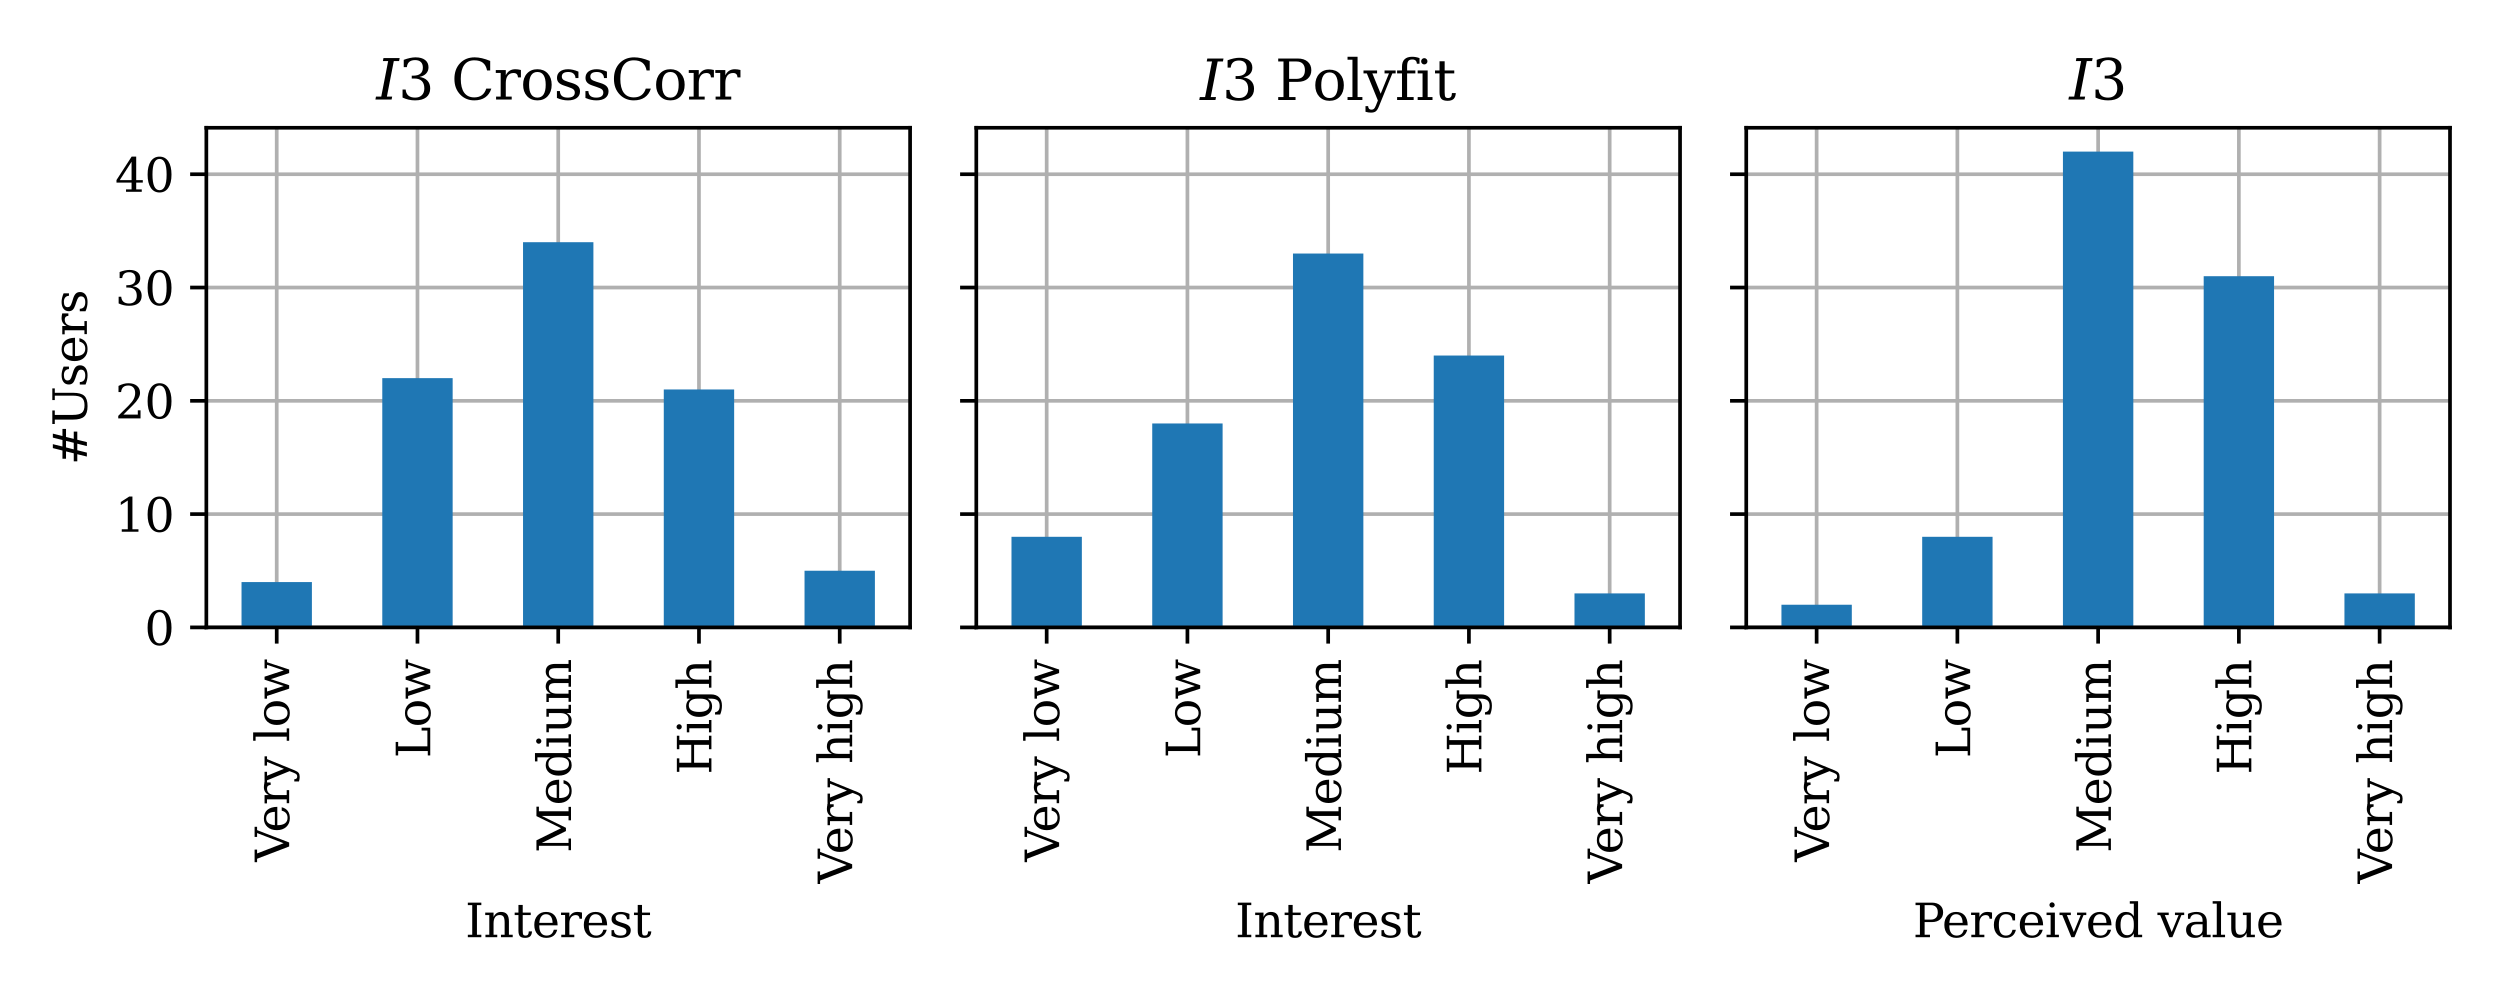 <?xml version="1.0" encoding="utf-8" standalone="no"?>
<!DOCTYPE svg PUBLIC "-//W3C//DTD SVG 1.1//EN"
  "http://www.w3.org/Graphics/SVG/1.1/DTD/svg11.dtd">
<svg xmlns:xlink="http://www.w3.org/1999/xlink" width="540pt" height="216pt" viewBox="0 0 540 216" xmlns="http://www.w3.org/2000/svg" version="1.1">
 <defs>
  <style type="text/css">*{stroke-linejoin: round; stroke-linecap: butt}</style>
 </defs>
 <g id="figure_1">
  <g id="patch_1">
   <path d="M 0 216 
L 540 216 
L 540 0 
L 0 0 
z
" style="fill: #ffffff"/>
  </g>
  <g id="axes_1">
   <g id="patch_2">
    <path d="M 44.57 135.52 
L 196.58 135.52 
L 196.58 27.6 
L 44.57 27.6 
z
" style="fill: #ffffff"/>
   </g>
   <g id="matplotlib.axis_1">
    <g id="xtick_1">
     <g id="line2d_1">
      <path d="M 59.771 135.52 
L 59.771 27.6 
" clip-path="url(#pbc35dd8ee9)" style="fill: none; stroke: #b0b0b0; stroke-width: 0.8; stroke-linecap: square"/>
     </g>
     <g id="line2d_2">
      <defs>
       <path id="mf286a10499" d="M 0 0 
L 0 3.5 
" style="stroke: #000000; stroke-width: 0.8"/>
      </defs>
      <g>
       <use xlink:href="#mf286a10499" x="59.771" y="135.52" style="stroke: #000000; stroke-width: 0.8"/>
      </g>
     </g>
     <g id="text_1">
      <!-- Very low -->
      <g transform="translate(62.459 186.134) rotate(-90) scale(0.1 -0.1)">
       <defs>
        <path id="DejaVuSerif-56" d="M 1119 4331 
L 2497 750 
L 3872 4331 
L 3347 4331 
L 3347 4666 
L 4716 4666 
L 4716 4331 
L 4263 4331 
L 2597 0 
L 2059 0 
L 403 4331 
L -63 4331 
L -63 4666 
L 1638 4666 
L 1638 4331 
L 1119 4331 
z
" transform="scale(0.016)"/>
        <path id="DejaVuSerif-65" d="M 3469 1600 
L 991 1600 
L 991 1575 
Q 991 903 1244 561 
Q 1497 219 1991 219 
Q 2369 219 2611 417 
Q 2853 616 2950 1006 
L 3413 1006 
Q 3275 459 2904 184 
Q 2534 -91 1931 -91 
Q 1203 -91 761 389 
Q 319 869 319 1663 
Q 319 2450 753 2931 
Q 1188 3413 1894 3413 
Q 2647 3413 3050 2948 
Q 3453 2484 3469 1600 
z
M 2791 1931 
Q 2772 2513 2545 2808 
Q 2319 3103 1894 3103 
Q 1497 3103 1269 2806 
Q 1041 2509 991 1931 
L 2791 1931 
z
" transform="scale(0.016)"/>
        <path id="DejaVuSerif-72" d="M 3059 3328 
L 3059 2497 
L 2728 2497 
Q 2713 2744 2591 2866 
Q 2469 2988 2234 2988 
Q 1809 2988 1582 2694 
Q 1356 2400 1356 1850 
L 1356 331 
L 2022 331 
L 2022 0 
L 263 0 
L 263 331 
L 781 331 
L 781 2994 
L 231 2994 
L 231 3322 
L 1356 3322 
L 1356 2731 
Q 1525 3078 1790 3245 
Q 2056 3413 2438 3413 
Q 2578 3413 2733 3391 
Q 2888 3369 3059 3328 
z
" transform="scale(0.016)"/>
        <path id="DejaVuSerif-79" d="M 1381 -609 
L 1600 -56 
L 359 2988 
L -19 2988 
L -19 3322 
L 1509 3322 
L 1509 2988 
L 978 2988 
L 1913 703 
L 2847 2988 
L 2350 2988 
L 2350 3322 
L 3597 3322 
L 3597 2988 
L 3225 2988 
L 1703 -750 
Q 1547 -1138 1356 -1280 
Q 1166 -1422 819 -1422 
Q 672 -1422 517 -1397 
Q 363 -1372 206 -1325 
L 206 -691 
L 500 -691 
Q 519 -903 608 -995 
Q 697 -1088 884 -1088 
Q 1056 -1088 1161 -992 
Q 1266 -897 1381 -609 
z
" transform="scale(0.016)"/>
        <path id="DejaVuSerif-20" transform="scale(0.016)"/>
        <path id="DejaVuSerif-6c" d="M 1313 331 
L 1856 331 
L 1856 0 
L 184 0 
L 184 331 
L 738 331 
L 738 4531 
L 184 4531 
L 184 4863 
L 1313 4863 
L 1313 331 
z
" transform="scale(0.016)"/>
        <path id="DejaVuSerif-6f" d="M 1925 219 
Q 2388 219 2623 584 
Q 2859 950 2859 1663 
Q 2859 2375 2623 2739 
Q 2388 3103 1925 3103 
Q 1463 3103 1227 2739 
Q 991 2375 991 1663 
Q 991 950 1228 584 
Q 1466 219 1925 219 
z
M 1925 -91 
Q 1200 -91 759 389 
Q 319 869 319 1663 
Q 319 2456 758 2934 
Q 1197 3413 1925 3413 
Q 2653 3413 3092 2934 
Q 3531 2456 3531 1663 
Q 3531 869 3092 389 
Q 2653 -91 1925 -91 
z
" transform="scale(0.016)"/>
        <path id="DejaVuSerif-77" d="M 3072 3322 
L 3922 728 
L 4672 2988 
L 4191 2988 
L 4191 3322 
L 5394 3322 
L 5394 2988 
L 5025 2988 
L 4038 0 
L 3559 0 
L 2741 2484 
L 1919 0 
L 1459 0 
L 475 2988 
L 103 2988 
L 103 3322 
L 1606 3322 
L 1606 2988 
L 1069 2988 
L 1813 728 
L 2669 3322 
L 3072 3322 
z
" transform="scale(0.016)"/>
       </defs>
       <use xlink:href="#DejaVuSerif-56"/>
       <use xlink:href="#DejaVuSerif-65" x="63.092"/>
       <use xlink:href="#DejaVuSerif-72" x="122.271"/>
       <use xlink:href="#DejaVuSerif-79" x="170.074"/>
       <use xlink:href="#DejaVuSerif-20" x="226.568"/>
       <use xlink:href="#DejaVuSerif-6c" x="258.355"/>
       <use xlink:href="#DejaVuSerif-6f" x="290.338"/>
       <use xlink:href="#DejaVuSerif-77" x="350.543"/>
      </g>
     </g>
    </g>
    <g id="xtick_2">
     <g id="line2d_3">
      <path d="M 90.173 135.52 
L 90.173 27.6 
" clip-path="url(#pbc35dd8ee9)" style="fill: none; stroke: #b0b0b0; stroke-width: 0.8; stroke-linecap: square"/>
     </g>
     <g id="line2d_4">
      <g>
       <use xlink:href="#mf286a10499" x="90.173" y="135.52" style="stroke: #000000; stroke-width: 0.8"/>
      </g>
     </g>
     <g id="text_2">
      <!-- Low -->
      <g transform="translate(92.932 163.74) rotate(-90) scale(0.1 -0.1)">
       <defs>
        <path id="DejaVuSerif-4c" d="M 353 0 
L 353 331 
L 947 331 
L 947 4331 
L 353 4331 
L 353 4666 
L 2175 4666 
L 2175 4331 
L 1581 4331 
L 1581 384 
L 3713 384 
L 3713 1166 
L 4097 1166 
L 4097 0 
L 353 0 
z
" transform="scale(0.016)"/>
       </defs>
       <use xlink:href="#DejaVuSerif-4c"/>
       <use xlink:href="#DejaVuSerif-6f" x="66.406"/>
       <use xlink:href="#DejaVuSerif-77" x="126.611"/>
      </g>
     </g>
    </g>
    <g id="xtick_3">
     <g id="line2d_5">
      <path d="M 120.575 135.52 
L 120.575 27.6 
" clip-path="url(#pbc35dd8ee9)" style="fill: none; stroke: #b0b0b0; stroke-width: 0.8; stroke-linecap: square"/>
     </g>
     <g id="line2d_6">
      <g>
       <use xlink:href="#mf286a10499" x="120.575" y="135.52" style="stroke: #000000; stroke-width: 0.8"/>
      </g>
     </g>
     <g id="text_3">
      <!-- Medium -->
      <g transform="translate(123.334 184.201) rotate(-90) scale(0.1 -0.1)">
       <defs>
        <path id="DejaVuSerif-4d" d="M 353 0 
L 353 331 
L 947 331 
L 947 4331 
L 319 4331 
L 319 4666 
L 1678 4666 
L 3316 1344 
L 4953 4666 
L 6228 4666 
L 6228 4331 
L 5606 4331 
L 5606 331 
L 6203 331 
L 6203 0 
L 4378 0 
L 4378 331 
L 4972 331 
L 4972 3938 
L 3372 684 
L 2931 684 
L 1331 3938 
L 1331 331 
L 1925 331 
L 1925 0 
L 353 0 
z
" transform="scale(0.016)"/>
        <path id="DejaVuSerif-64" d="M 3359 331 
L 3909 331 
L 3909 0 
L 2784 0 
L 2784 519 
Q 2616 206 2355 57 
Q 2094 -91 1709 -91 
Q 1097 -91 708 395 
Q 319 881 319 1663 
Q 319 2444 706 2928 
Q 1094 3413 1709 3413 
Q 2094 3413 2355 3264 
Q 2616 3116 2784 2803 
L 2784 4531 
L 2241 4531 
L 2241 4863 
L 3359 4863 
L 3359 331 
z
M 2784 1497 
L 2784 1825 
Q 2784 2422 2554 2737 
Q 2325 3053 1888 3053 
Q 1444 3053 1217 2703 
Q 991 2353 991 1663 
Q 991 975 1217 622 
Q 1444 269 1888 269 
Q 2325 269 2554 583 
Q 2784 897 2784 1497 
z
" transform="scale(0.016)"/>
        <path id="DejaVuSerif-69" d="M 622 4353 
Q 622 4497 726 4603 
Q 831 4709 978 4709 
Q 1122 4709 1226 4603 
Q 1331 4497 1331 4353 
Q 1331 4206 1228 4103 
Q 1125 4000 978 4000 
Q 831 4000 726 4103 
Q 622 4206 622 4353 
z
M 1356 331 
L 1900 331 
L 1900 0 
L 231 0 
L 231 331 
L 781 331 
L 781 2988 
L 231 2988 
L 231 3322 
L 1356 3322 
L 1356 331 
z
" transform="scale(0.016)"/>
        <path id="DejaVuSerif-75" d="M 2266 3322 
L 3341 3322 
L 3341 331 
L 3884 331 
L 3884 0 
L 2766 0 
L 2766 588 
Q 2606 256 2353 82 
Q 2100 -91 1766 -91 
Q 1213 -91 952 223 
Q 691 538 691 1209 
L 691 2988 
L 172 2988 
L 172 3322 
L 1269 3322 
L 1269 1388 
Q 1269 781 1417 556 
Q 1566 331 1947 331 
Q 2347 331 2556 625 
Q 2766 919 2766 1478 
L 2766 2988 
L 2266 2988 
L 2266 3322 
z
" transform="scale(0.016)"/>
        <path id="DejaVuSerif-6d" d="M 3316 2675 
Q 3481 3041 3739 3227 
Q 3997 3413 4341 3413 
Q 4863 3413 5119 3089 
Q 5375 2766 5375 2113 
L 5375 331 
L 5894 331 
L 5894 0 
L 4300 0 
L 4300 331 
L 4800 331 
L 4800 2047 
Q 4800 2556 4650 2772 
Q 4500 2988 4153 2988 
Q 3769 2988 3567 2697 
Q 3366 2406 3366 1850 
L 3366 331 
L 3866 331 
L 3866 0 
L 2291 0 
L 2291 331 
L 2791 331 
L 2791 2069 
Q 2791 2566 2641 2777 
Q 2491 2988 2144 2988 
Q 1759 2988 1557 2697 
Q 1356 2406 1356 1850 
L 1356 331 
L 1856 331 
L 1856 0 
L 263 0 
L 263 331 
L 781 331 
L 781 2994 
L 231 2994 
L 231 3322 
L 1356 3322 
L 1356 2731 
Q 1516 3063 1762 3238 
Q 2009 3413 2322 3413 
Q 2709 3413 2968 3220 
Q 3228 3028 3316 2675 
z
" transform="scale(0.016)"/>
       </defs>
       <use xlink:href="#DejaVuSerif-4d"/>
       <use xlink:href="#DejaVuSerif-65" x="102.393"/>
       <use xlink:href="#DejaVuSerif-64" x="161.572"/>
       <use xlink:href="#DejaVuSerif-69" x="225.586"/>
       <use xlink:href="#DejaVuSerif-75" x="257.568"/>
       <use xlink:href="#DejaVuSerif-6d" x="321.973"/>
      </g>
     </g>
    </g>
    <g id="xtick_4">
     <g id="line2d_7">
      <path d="M 150.977 135.52 
L 150.977 27.6 
" clip-path="url(#pbc35dd8ee9)" style="fill: none; stroke: #b0b0b0; stroke-width: 0.8; stroke-linecap: square"/>
     </g>
     <g id="line2d_8">
      <g>
       <use xlink:href="#mf286a10499" x="150.977" y="135.52" style="stroke: #000000; stroke-width: 0.8"/>
      </g>
     </g>
     <g id="text_4">
      <!-- High -->
      <g transform="translate(153.665 167.281) rotate(-90) scale(0.1 -0.1)">
       <defs>
        <path id="DejaVuSerif-48" d="M 353 0 
L 353 331 
L 947 331 
L 947 4331 
L 353 4331 
L 353 4666 
L 2175 4666 
L 2175 4331 
L 1581 4331 
L 1581 2719 
L 4000 2719 
L 4000 4331 
L 3406 4331 
L 3406 4666 
L 5228 4666 
L 5228 4331 
L 4634 4331 
L 4634 331 
L 5228 331 
L 5228 0 
L 3406 0 
L 3406 331 
L 4000 331 
L 4000 2338 
L 1581 2338 
L 1581 331 
L 2175 331 
L 2175 0 
L 353 0 
z
" transform="scale(0.016)"/>
        <path id="DejaVuSerif-67" d="M 3359 2988 
L 3359 72 
Q 3359 -644 2965 -1033 
Q 2572 -1422 1844 -1422 
Q 1516 -1422 1216 -1362 
Q 916 -1303 641 -1184 
L 641 -488 
L 941 -488 
Q 997 -813 1206 -963 
Q 1416 -1113 1806 -1113 
Q 2313 -1113 2548 -827 
Q 2784 -541 2784 72 
L 2784 519 
Q 2616 206 2355 57 
Q 2094 -91 1709 -91 
Q 1097 -91 708 395 
Q 319 881 319 1663 
Q 319 2444 706 2928 
Q 1094 3413 1709 3413 
Q 2094 3413 2355 3264 
Q 2616 3116 2784 2803 
L 2784 3322 
L 3909 3322 
L 3909 2988 
L 3359 2988 
z
M 2784 1825 
Q 2784 2422 2554 2737 
Q 2325 3053 1888 3053 
Q 1444 3053 1217 2703 
Q 991 2353 991 1663 
Q 991 975 1217 622 
Q 1444 269 1888 269 
Q 2325 269 2554 583 
Q 2784 897 2784 1497 
L 2784 1825 
z
" transform="scale(0.016)"/>
        <path id="DejaVuSerif-68" d="M 263 0 
L 263 331 
L 781 331 
L 781 4531 
L 231 4531 
L 231 4863 
L 1356 4863 
L 1356 2731 
Q 1516 3069 1770 3241 
Q 2025 3413 2363 3413 
Q 2913 3413 3172 3097 
Q 3431 2781 3431 2113 
L 3431 331 
L 3944 331 
L 3944 0 
L 2356 0 
L 2356 331 
L 2853 331 
L 2853 1931 
Q 2853 2541 2704 2764 
Q 2556 2988 2175 2988 
Q 1775 2988 1565 2697 
Q 1356 2406 1356 1850 
L 1356 331 
L 1856 331 
L 1856 0 
L 263 0 
z
" transform="scale(0.016)"/>
       </defs>
       <use xlink:href="#DejaVuSerif-48"/>
       <use xlink:href="#DejaVuSerif-69" x="87.207"/>
       <use xlink:href="#DejaVuSerif-67" x="119.189"/>
       <use xlink:href="#DejaVuSerif-68" x="183.203"/>
      </g>
     </g>
    </g>
    <g id="xtick_5">
     <g id="line2d_9">
      <path d="M 181.379 135.52 
L 181.379 27.6 
" clip-path="url(#pbc35dd8ee9)" style="fill: none; stroke: #b0b0b0; stroke-width: 0.8; stroke-linecap: square"/>
     </g>
     <g id="line2d_10">
      <g>
       <use xlink:href="#mf286a10499" x="181.379" y="135.52" style="stroke: #000000; stroke-width: 0.8"/>
      </g>
     </g>
     <g id="text_5">
      <!-- Very high -->
      <g transform="translate(184.067 190.837) rotate(-90) scale(0.1 -0.1)">
       <use xlink:href="#DejaVuSerif-56"/>
       <use xlink:href="#DejaVuSerif-65" x="63.092"/>
       <use xlink:href="#DejaVuSerif-72" x="122.271"/>
       <use xlink:href="#DejaVuSerif-79" x="170.074"/>
       <use xlink:href="#DejaVuSerif-20" x="226.568"/>
       <use xlink:href="#DejaVuSerif-68" x="258.355"/>
       <use xlink:href="#DejaVuSerif-69" x="322.76"/>
       <use xlink:href="#DejaVuSerif-67" x="354.742"/>
       <use xlink:href="#DejaVuSerif-68" x="418.756"/>
      </g>
     </g>
    </g>
    <g id="text_6">
     <!-- Interest -->
     <g transform="translate(100.487 202.436) scale(0.1 -0.1)">
      <defs>
       <path id="DejaVuSerif-49" d="M 1581 331 
L 2175 331 
L 2175 0 
L 353 0 
L 353 331 
L 947 331 
L 947 4331 
L 353 4331 
L 353 4666 
L 2175 4666 
L 2175 4331 
L 1581 4331 
L 1581 331 
z
" transform="scale(0.016)"/>
       <path id="DejaVuSerif-6e" d="M 263 0 
L 263 331 
L 781 331 
L 781 2988 
L 231 2988 
L 231 3322 
L 1356 3322 
L 1356 2731 
Q 1516 3069 1770 3241 
Q 2025 3413 2363 3413 
Q 2913 3413 3172 3097 
Q 3431 2781 3431 2113 
L 3431 331 
L 3944 331 
L 3944 0 
L 2356 0 
L 2356 331 
L 2853 331 
L 2853 1931 
Q 2853 2541 2703 2767 
Q 2553 2994 2175 2994 
Q 1775 2994 1565 2701 
Q 1356 2409 1356 1850 
L 1356 331 
L 1856 331 
L 1856 0 
L 263 0 
z
" transform="scale(0.016)"/>
       <path id="DejaVuSerif-74" d="M 691 2988 
L 184 2988 
L 184 3322 
L 691 3322 
L 691 4353 
L 1269 4353 
L 1269 3322 
L 2350 3322 
L 2350 2988 
L 1269 2988 
L 1269 878 
Q 1269 456 1350 337 
Q 1431 219 1650 219 
Q 1875 219 1978 351 
Q 2081 484 2088 781 
L 2522 781 
Q 2497 328 2275 118 
Q 2053 -91 1600 -91 
Q 1103 -91 897 129 
Q 691 350 691 878 
L 691 2988 
z
" transform="scale(0.016)"/>
       <path id="DejaVuSerif-73" d="M 359 184 
L 359 959 
L 691 959 
Q 703 588 923 403 
Q 1144 219 1575 219 
Q 1963 219 2166 364 
Q 2369 509 2369 788 
Q 2369 1006 2220 1140 
Q 2072 1275 1594 1428 
L 1178 1569 
Q 750 1706 558 1912 
Q 366 2119 366 2438 
Q 366 2894 700 3153 
Q 1034 3413 1625 3413 
Q 1888 3413 2178 3344 
Q 2469 3275 2778 3144 
L 2778 2419 
L 2447 2419 
Q 2434 2741 2221 2922 
Q 2009 3103 1644 3103 
Q 1281 3103 1095 2975 
Q 909 2847 909 2591 
Q 909 2381 1050 2254 
Q 1191 2128 1613 1997 
L 2069 1856 
Q 2541 1709 2748 1489 
Q 2956 1269 2956 922 
Q 2956 450 2595 179 
Q 2234 -91 1600 -91 
Q 1278 -91 972 -22 
Q 666 47 359 184 
z
" transform="scale(0.016)"/>
      </defs>
      <use xlink:href="#DejaVuSerif-49"/>
      <use xlink:href="#DejaVuSerif-6e" x="39.502"/>
      <use xlink:href="#DejaVuSerif-74" x="103.906"/>
      <use xlink:href="#DejaVuSerif-65" x="144.092"/>
      <use xlink:href="#DejaVuSerif-72" x="203.271"/>
      <use xlink:href="#DejaVuSerif-65" x="251.074"/>
      <use xlink:href="#DejaVuSerif-73" x="310.254"/>
      <use xlink:href="#DejaVuSerif-74" x="361.572"/>
     </g>
    </g>
   </g>
   <g id="matplotlib.axis_2">
    <g id="ytick_1">
     <g id="line2d_11">
      <path d="M 44.57 135.52 
L 196.58 135.52 
" clip-path="url(#pbc35dd8ee9)" style="fill: none; stroke: #b0b0b0; stroke-width: 0.8; stroke-linecap: square"/>
     </g>
     <g id="line2d_12">
      <defs>
       <path id="m1167c4dc2e" d="M 0 0 
L -3.5 0 
" style="stroke: #000000; stroke-width: 0.8"/>
      </defs>
      <g>
       <use xlink:href="#m1167c4dc2e" x="44.57" y="135.52" style="stroke: #000000; stroke-width: 0.8"/>
      </g>
     </g>
     <g id="text_7">
      <!-- 0 -->
      <g transform="translate(31.207 139.319) scale(0.1 -0.1)">
       <defs>
        <path id="DejaVuSerif-30" d="M 2034 219 
Q 2513 219 2750 744 
Q 2988 1269 2988 2328 
Q 2988 3391 2750 3916 
Q 2513 4441 2034 4441 
Q 1556 4441 1318 3916 
Q 1081 3391 1081 2328 
Q 1081 1269 1318 744 
Q 1556 219 2034 219 
z
M 2034 -91 
Q 1275 -91 848 546 
Q 422 1184 422 2328 
Q 422 3475 848 4112 
Q 1275 4750 2034 4750 
Q 2797 4750 3222 4112 
Q 3647 3475 3647 2328 
Q 3647 1184 3222 546 
Q 2797 -91 2034 -91 
z
" transform="scale(0.016)"/>
       </defs>
       <use xlink:href="#DejaVuSerif-30"/>
      </g>
     </g>
    </g>
    <g id="ytick_2">
     <g id="line2d_13">
      <path d="M 44.57 111.048 
L 196.58 111.048 
" clip-path="url(#pbc35dd8ee9)" style="fill: none; stroke: #b0b0b0; stroke-width: 0.8; stroke-linecap: square"/>
     </g>
     <g id="line2d_14">
      <g>
       <use xlink:href="#m1167c4dc2e" x="44.57" y="111.048" style="stroke: #000000; stroke-width: 0.8"/>
      </g>
     </g>
     <g id="text_8">
      <!-- 10 -->
      <g transform="translate(24.845 114.848) scale(0.1 -0.1)">
       <defs>
        <path id="DejaVuSerif-31" d="M 909 0 
L 909 331 
L 1722 331 
L 1722 4213 
L 781 3603 
L 781 4013 
L 1919 4750 
L 2350 4750 
L 2350 331 
L 3163 331 
L 3163 0 
L 909 0 
z
" transform="scale(0.016)"/>
       </defs>
       <use xlink:href="#DejaVuSerif-31"/>
       <use xlink:href="#DejaVuSerif-30" x="63.623"/>
      </g>
     </g>
    </g>
    <g id="ytick_3">
     <g id="line2d_15">
      <path d="M 44.57 86.577 
L 196.58 86.577 
" clip-path="url(#pbc35dd8ee9)" style="fill: none; stroke: #b0b0b0; stroke-width: 0.8; stroke-linecap: square"/>
     </g>
     <g id="line2d_16">
      <g>
       <use xlink:href="#m1167c4dc2e" x="44.57" y="86.577" style="stroke: #000000; stroke-width: 0.8"/>
      </g>
     </g>
     <g id="text_9">
      <!-- 20 -->
      <g transform="translate(24.845 90.376) scale(0.1 -0.1)">
       <defs>
        <path id="DejaVuSerif-32" d="M 819 3553 
L 469 3553 
L 469 4384 
Q 803 4563 1142 4656 
Q 1481 4750 1806 4750 
Q 2534 4750 2956 4397 
Q 3378 4044 3378 3438 
Q 3378 2753 2422 1800 
Q 2347 1728 2309 1691 
L 1131 513 
L 3078 513 
L 3078 1088 
L 3444 1088 
L 3444 0 
L 434 0 
L 434 341 
L 1850 1753 
Q 2319 2222 2519 2614 
Q 2719 3006 2719 3438 
Q 2719 3909 2473 4175 
Q 2228 4441 1797 4441 
Q 1350 4441 1106 4219 
Q 863 3997 819 3553 
z
" transform="scale(0.016)"/>
       </defs>
       <use xlink:href="#DejaVuSerif-32"/>
       <use xlink:href="#DejaVuSerif-30" x="63.623"/>
      </g>
     </g>
    </g>
    <g id="ytick_4">
     <g id="line2d_17">
      <path d="M 44.57 62.105 
L 196.58 62.105 
" clip-path="url(#pbc35dd8ee9)" style="fill: none; stroke: #b0b0b0; stroke-width: 0.8; stroke-linecap: square"/>
     </g>
     <g id="line2d_18">
      <g>
       <use xlink:href="#m1167c4dc2e" x="44.57" y="62.105" style="stroke: #000000; stroke-width: 0.8"/>
      </g>
     </g>
     <g id="text_10">
      <!-- 30 -->
      <g transform="translate(24.845 65.904) scale(0.1 -0.1)">
       <defs>
        <path id="DejaVuSerif-33" d="M 622 4469 
Q 988 4606 1323 4678 
Q 1659 4750 1953 4750 
Q 2638 4750 3022 4454 
Q 3406 4159 3406 3634 
Q 3406 3213 3140 2930 
Q 2875 2647 2388 2547 
Q 2963 2466 3280 2130 
Q 3597 1794 3597 1259 
Q 3597 606 3158 257 
Q 2719 -91 1894 -91 
Q 1528 -91 1179 -12 
Q 831 66 488 225 
L 488 1131 
L 838 1131 
Q 869 681 1141 450 
Q 1413 219 1906 219 
Q 2384 219 2661 495 
Q 2938 772 2938 1253 
Q 2938 1803 2653 2086 
Q 2369 2369 1819 2369 
L 1522 2369 
L 1522 2688 
L 1678 2688 
Q 2225 2688 2498 2914 
Q 2772 3141 2772 3597 
Q 2772 4006 2547 4223 
Q 2322 4441 1900 4441 
Q 1478 4441 1245 4241 
Q 1013 4041 972 3647 
L 622 3647 
L 622 4469 
z
" transform="scale(0.016)"/>
       </defs>
       <use xlink:href="#DejaVuSerif-33"/>
       <use xlink:href="#DejaVuSerif-30" x="63.623"/>
      </g>
     </g>
    </g>
    <g id="ytick_5">
     <g id="line2d_19">
      <path d="M 44.57 37.633 
L 196.58 37.633 
" clip-path="url(#pbc35dd8ee9)" style="fill: none; stroke: #b0b0b0; stroke-width: 0.8; stroke-linecap: square"/>
     </g>
     <g id="line2d_20">
      <g>
       <use xlink:href="#m1167c4dc2e" x="44.57" y="37.633" style="stroke: #000000; stroke-width: 0.8"/>
      </g>
     </g>
     <g id="text_11">
      <!-- 40 -->
      <g transform="translate(24.845 41.433) scale(0.1 -0.1)">
       <defs>
        <path id="DejaVuSerif-34" d="M 2234 1581 
L 2234 4063 
L 641 1581 
L 2234 1581 
z
M 3609 0 
L 1484 0 
L 1484 331 
L 2234 331 
L 2234 1247 
L 197 1247 
L 197 1588 
L 2241 4750 
L 2859 4750 
L 2859 1581 
L 3750 1581 
L 3750 1247 
L 2859 1247 
L 2859 331 
L 3609 331 
L 3609 0 
z
" transform="scale(0.016)"/>
       </defs>
       <use xlink:href="#DejaVuSerif-34"/>
       <use xlink:href="#DejaVuSerif-30" x="63.623"/>
      </g>
     </g>
    </g>
    <g id="text_12">
     <!-- #Users -->
     <g transform="translate(18.765 100.444) rotate(-90) scale(0.1 -0.1)">
      <defs>
       <path id="DejaVuSerif-23" d="M 3256 2816 
L 2375 2816 
L 2113 1772 
L 3003 1772 
L 3256 2816 
z
M 2816 4594 
L 2497 3297 
L 3378 3297 
L 3700 4594 
L 4238 4594 
L 3909 3297 
L 4872 3297 
L 4872 2816 
L 3788 2816 
L 3531 1772 
L 4513 1772 
L 4513 1294 
L 3413 1294 
L 3091 0 
L 2553 0 
L 2881 1294 
L 1997 1294 
L 1672 0 
L 1141 0 
L 1459 1294 
L 494 1294 
L 494 1772 
L 1581 1772 
L 1838 2816 
L 850 2816 
L 850 3297 
L 1959 3297 
L 2284 4594 
L 2816 4594 
z
" transform="scale(0.016)"/>
       <path id="DejaVuSerif-55" d="M 897 4331 
L 300 4331 
L 300 4666 
L 2125 4666 
L 2125 4331 
L 1528 4331 
L 1528 1919 
Q 1528 1025 1820 672 
Q 2113 319 2828 319 
Q 3544 319 3836 672 
Q 4128 1025 4128 1919 
L 4128 4331 
L 3531 4331 
L 3531 4666 
L 5106 4666 
L 5106 4331 
L 4513 4331 
L 4513 1856 
Q 4513 791 4103 350 
Q 3694 -91 2713 -91 
Q 1731 -91 1314 353 
Q 897 797 897 1856 
L 897 4331 
z
" transform="scale(0.016)"/>
      </defs>
      <use xlink:href="#DejaVuSerif-23"/>
      <use xlink:href="#DejaVuSerif-55" x="83.789"/>
      <use xlink:href="#DejaVuSerif-73" x="168.066"/>
      <use xlink:href="#DejaVuSerif-65" x="219.385"/>
      <use xlink:href="#DejaVuSerif-72" x="278.564"/>
      <use xlink:href="#DejaVuSerif-73" x="326.367"/>
     </g>
    </g>
   </g>
   <g id="patch_3">
    <path d="M 52.17 135.52 
L 67.371 135.52 
L 67.371 125.731 
L 52.17 125.731 
z
" clip-path="url(#pbc35dd8ee9)" style="fill: #1f77b4"/>
   </g>
   <g id="patch_4">
    <path d="M 82.573 135.52 
L 97.773 135.52 
L 97.773 81.682 
L 82.573 81.682 
z
" clip-path="url(#pbc35dd8ee9)" style="fill: #1f77b4"/>
   </g>
   <g id="patch_5">
    <path d="M 112.975 135.52 
L 128.175 135.52 
L 128.175 52.316 
L 112.975 52.316 
z
" clip-path="url(#pbc35dd8ee9)" style="fill: #1f77b4"/>
   </g>
   <g id="patch_6">
    <path d="M 143.376 135.52 
L 158.577 135.52 
L 158.577 84.13 
L 143.376 84.13 
z
" clip-path="url(#pbc35dd8ee9)" style="fill: #1f77b4"/>
   </g>
   <g id="patch_7">
    <path d="M 173.779 135.52 
L 188.98 135.52 
L 188.98 123.284 
L 173.779 123.284 
z
" clip-path="url(#pbc35dd8ee9)" style="fill: #1f77b4"/>
   </g>
   <g id="patch_8">
    <path d="M 44.57 135.52 
L 44.57 27.6 
" style="fill: none; stroke: #000000; stroke-width: 0.8; stroke-linejoin: miter; stroke-linecap: square"/>
   </g>
   <g id="patch_9">
    <path d="M 196.58 135.52 
L 196.58 27.6 
" style="fill: none; stroke: #000000; stroke-width: 0.8; stroke-linejoin: miter; stroke-linecap: square"/>
   </g>
   <g id="patch_10">
    <path d="M 44.57 135.52 
L 196.58 135.52 
" style="fill: none; stroke: #000000; stroke-width: 0.8; stroke-linejoin: miter; stroke-linecap: square"/>
   </g>
   <g id="patch_11">
    <path d="M 44.57 27.6 
L 196.58 27.6 
" style="fill: none; stroke: #000000; stroke-width: 0.8; stroke-linejoin: miter; stroke-linecap: square"/>
   </g>
   <g id="text_13">
    <!-- $I3$ CrossCorr -->
    <g transform="translate(81.275 21.6) scale(0.12 -0.12)">
     <defs>
      <path id="DejaVuSerif-Italic-49" d="M 1194 331 
L 1788 331 
L 1725 0 
L -97 0 
L -34 331 
L 559 331 
L 1338 4331 
L 744 4331 
L 809 4666 
L 2631 4666 
L 2566 4331 
L 1972 4331 
L 1194 331 
z
" transform="scale(0.016)"/>
      <path id="DejaVuSerif-43" d="M 4513 1234 
Q 4306 581 3820 245 
Q 3334 -91 2591 -91 
Q 2134 -91 1743 65 
Q 1353 222 1050 525 
Q 700 875 529 1320 
Q 359 1766 359 2328 
Q 359 3416 987 4083 
Q 1616 4750 2644 4750 
Q 3025 4750 3456 4650 
Q 3888 4550 4384 4347 
L 4384 3272 
L 4031 3272 
Q 3916 3859 3567 4137 
Q 3219 4416 2591 4416 
Q 1844 4416 1459 3886 
Q 1075 3356 1075 2328 
Q 1075 1303 1459 773 
Q 1844 244 2591 244 
Q 3113 244 3450 492 
Q 3788 741 3938 1234 
L 4513 1234 
z
" transform="scale(0.016)"/>
     </defs>
     <use xlink:href="#DejaVuSerif-Italic-49" transform="translate(0 0.781)"/>
     <use xlink:href="#DejaVuSerif-33" transform="translate(39.502 0.781)"/>
     <use xlink:href="#DejaVuSerif-20" transform="translate(103.125 0.781)"/>
     <use xlink:href="#DejaVuSerif-43" transform="translate(134.912 0.781)"/>
     <use xlink:href="#DejaVuSerif-72" transform="translate(211.426 0.781)"/>
     <use xlink:href="#DejaVuSerif-6f" transform="translate(259.229 0.781)"/>
     <use xlink:href="#DejaVuSerif-73" transform="translate(319.434 0.781)"/>
     <use xlink:href="#DejaVuSerif-73" transform="translate(370.752 0.781)"/>
     <use xlink:href="#DejaVuSerif-43" transform="translate(422.07 0.781)"/>
     <use xlink:href="#DejaVuSerif-6f" transform="translate(498.584 0.781)"/>
     <use xlink:href="#DejaVuSerif-72" transform="translate(558.789 0.781)"/>
     <use xlink:href="#DejaVuSerif-72" transform="translate(606.592 0.781)"/>
    </g>
   </g>
  </g>
  <g id="axes_2">
   <g id="patch_12">
    <path d="M 210.88 135.52 
L 362.89 135.52 
L 362.89 27.6 
L 210.88 27.6 
z
" style="fill: #ffffff"/>
   </g>
   <g id="matplotlib.axis_3">
    <g id="xtick_6">
     <g id="line2d_21">
      <path d="M 226.081 135.52 
L 226.081 27.6 
" clip-path="url(#pc6968f23fa)" style="fill: none; stroke: #b0b0b0; stroke-width: 0.8; stroke-linecap: square"/>
     </g>
     <g id="line2d_22">
      <g>
       <use xlink:href="#mf286a10499" x="226.081" y="135.52" style="stroke: #000000; stroke-width: 0.8"/>
      </g>
     </g>
     <g id="text_14">
      <!-- Very low -->
      <g transform="translate(228.769 186.134) rotate(-90) scale(0.1 -0.1)">
       <use xlink:href="#DejaVuSerif-56"/>
       <use xlink:href="#DejaVuSerif-65" x="63.092"/>
       <use xlink:href="#DejaVuSerif-72" x="122.271"/>
       <use xlink:href="#DejaVuSerif-79" x="170.074"/>
       <use xlink:href="#DejaVuSerif-20" x="226.568"/>
       <use xlink:href="#DejaVuSerif-6c" x="258.355"/>
       <use xlink:href="#DejaVuSerif-6f" x="290.338"/>
       <use xlink:href="#DejaVuSerif-77" x="350.543"/>
      </g>
     </g>
    </g>
    <g id="xtick_7">
     <g id="line2d_23">
      <path d="M 256.483 135.52 
L 256.483 27.6 
" clip-path="url(#pc6968f23fa)" style="fill: none; stroke: #b0b0b0; stroke-width: 0.8; stroke-linecap: square"/>
     </g>
     <g id="line2d_24">
      <g>
       <use xlink:href="#mf286a10499" x="256.483" y="135.52" style="stroke: #000000; stroke-width: 0.8"/>
      </g>
     </g>
     <g id="text_15">
      <!-- Low -->
      <g transform="translate(259.242 163.74) rotate(-90) scale(0.1 -0.1)">
       <use xlink:href="#DejaVuSerif-4c"/>
       <use xlink:href="#DejaVuSerif-6f" x="66.406"/>
       <use xlink:href="#DejaVuSerif-77" x="126.611"/>
      </g>
     </g>
    </g>
    <g id="xtick_8">
     <g id="line2d_25">
      <path d="M 286.885 135.52 
L 286.885 27.6 
" clip-path="url(#pc6968f23fa)" style="fill: none; stroke: #b0b0b0; stroke-width: 0.8; stroke-linecap: square"/>
     </g>
     <g id="line2d_26">
      <g>
       <use xlink:href="#mf286a10499" x="286.885" y="135.52" style="stroke: #000000; stroke-width: 0.8"/>
      </g>
     </g>
     <g id="text_16">
      <!-- Medium -->
      <g transform="translate(289.644 184.201) rotate(-90) scale(0.1 -0.1)">
       <use xlink:href="#DejaVuSerif-4d"/>
       <use xlink:href="#DejaVuSerif-65" x="102.393"/>
       <use xlink:href="#DejaVuSerif-64" x="161.572"/>
       <use xlink:href="#DejaVuSerif-69" x="225.586"/>
       <use xlink:href="#DejaVuSerif-75" x="257.568"/>
       <use xlink:href="#DejaVuSerif-6d" x="321.973"/>
      </g>
     </g>
    </g>
    <g id="xtick_9">
     <g id="line2d_27">
      <path d="M 317.287 135.52 
L 317.287 27.6 
" clip-path="url(#pc6968f23fa)" style="fill: none; stroke: #b0b0b0; stroke-width: 0.8; stroke-linecap: square"/>
     </g>
     <g id="line2d_28">
      <g>
       <use xlink:href="#mf286a10499" x="317.287" y="135.52" style="stroke: #000000; stroke-width: 0.8"/>
      </g>
     </g>
     <g id="text_17">
      <!-- High -->
      <g transform="translate(319.975 167.281) rotate(-90) scale(0.1 -0.1)">
       <use xlink:href="#DejaVuSerif-48"/>
       <use xlink:href="#DejaVuSerif-69" x="87.207"/>
       <use xlink:href="#DejaVuSerif-67" x="119.189"/>
       <use xlink:href="#DejaVuSerif-68" x="183.203"/>
      </g>
     </g>
    </g>
    <g id="xtick_10">
     <g id="line2d_29">
      <path d="M 347.689 135.52 
L 347.689 27.6 
" clip-path="url(#pc6968f23fa)" style="fill: none; stroke: #b0b0b0; stroke-width: 0.8; stroke-linecap: square"/>
     </g>
     <g id="line2d_30">
      <g>
       <use xlink:href="#mf286a10499" x="347.689" y="135.52" style="stroke: #000000; stroke-width: 0.8"/>
      </g>
     </g>
     <g id="text_18">
      <!-- Very high -->
      <g transform="translate(350.377 190.837) rotate(-90) scale(0.1 -0.1)">
       <use xlink:href="#DejaVuSerif-56"/>
       <use xlink:href="#DejaVuSerif-65" x="63.092"/>
       <use xlink:href="#DejaVuSerif-72" x="122.271"/>
       <use xlink:href="#DejaVuSerif-79" x="170.074"/>
       <use xlink:href="#DejaVuSerif-20" x="226.568"/>
       <use xlink:href="#DejaVuSerif-68" x="258.355"/>
       <use xlink:href="#DejaVuSerif-69" x="322.76"/>
       <use xlink:href="#DejaVuSerif-67" x="354.742"/>
       <use xlink:href="#DejaVuSerif-68" x="418.756"/>
      </g>
     </g>
    </g>
    <g id="text_19">
     <!-- Interest -->
     <g transform="translate(266.797 202.436) scale(0.1 -0.1)">
      <use xlink:href="#DejaVuSerif-49"/>
      <use xlink:href="#DejaVuSerif-6e" x="39.502"/>
      <use xlink:href="#DejaVuSerif-74" x="103.906"/>
      <use xlink:href="#DejaVuSerif-65" x="144.092"/>
      <use xlink:href="#DejaVuSerif-72" x="203.271"/>
      <use xlink:href="#DejaVuSerif-65" x="251.074"/>
      <use xlink:href="#DejaVuSerif-73" x="310.254"/>
      <use xlink:href="#DejaVuSerif-74" x="361.572"/>
     </g>
    </g>
   </g>
   <g id="matplotlib.axis_4">
    <g id="ytick_6">
     <g id="line2d_31">
      <path d="M 210.88 135.52 
L 362.89 135.52 
" clip-path="url(#pc6968f23fa)" style="fill: none; stroke: #b0b0b0; stroke-width: 0.8; stroke-linecap: square"/>
     </g>
     <g id="line2d_32">
      <g>
       <use xlink:href="#m1167c4dc2e" x="210.88" y="135.52" style="stroke: #000000; stroke-width: 0.8"/>
      </g>
     </g>
    </g>
    <g id="ytick_7">
     <g id="line2d_33">
      <path d="M 210.88 111.048 
L 362.89 111.048 
" clip-path="url(#pc6968f23fa)" style="fill: none; stroke: #b0b0b0; stroke-width: 0.8; stroke-linecap: square"/>
     </g>
     <g id="line2d_34">
      <g>
       <use xlink:href="#m1167c4dc2e" x="210.88" y="111.048" style="stroke: #000000; stroke-width: 0.8"/>
      </g>
     </g>
    </g>
    <g id="ytick_8">
     <g id="line2d_35">
      <path d="M 210.88 86.577 
L 362.89 86.577 
" clip-path="url(#pc6968f23fa)" style="fill: none; stroke: #b0b0b0; stroke-width: 0.8; stroke-linecap: square"/>
     </g>
     <g id="line2d_36">
      <g>
       <use xlink:href="#m1167c4dc2e" x="210.88" y="86.577" style="stroke: #000000; stroke-width: 0.8"/>
      </g>
     </g>
    </g>
    <g id="ytick_9">
     <g id="line2d_37">
      <path d="M 210.88 62.105 
L 362.89 62.105 
" clip-path="url(#pc6968f23fa)" style="fill: none; stroke: #b0b0b0; stroke-width: 0.8; stroke-linecap: square"/>
     </g>
     <g id="line2d_38">
      <g>
       <use xlink:href="#m1167c4dc2e" x="210.88" y="62.105" style="stroke: #000000; stroke-width: 0.8"/>
      </g>
     </g>
    </g>
    <g id="ytick_10">
     <g id="line2d_39">
      <path d="M 210.88 37.633 
L 362.89 37.633 
" clip-path="url(#pc6968f23fa)" style="fill: none; stroke: #b0b0b0; stroke-width: 0.8; stroke-linecap: square"/>
     </g>
     <g id="line2d_40">
      <g>
       <use xlink:href="#m1167c4dc2e" x="210.88" y="37.633" style="stroke: #000000; stroke-width: 0.8"/>
      </g>
     </g>
    </g>
   </g>
   <g id="patch_13">
    <path d="M 218.481 135.52 
L 233.681 135.52 
L 233.681 115.943 
L 218.481 115.943 
z
" clip-path="url(#pc6968f23fa)" style="fill: #1f77b4"/>
   </g>
   <g id="patch_14">
    <path d="M 248.882 135.52 
L 264.084 135.52 
L 264.084 91.471 
L 248.882 91.471 
z
" clip-path="url(#pc6968f23fa)" style="fill: #1f77b4"/>
   </g>
   <g id="patch_15">
    <path d="M 279.284 135.52 
L 294.486 135.52 
L 294.486 54.764 
L 279.284 54.764 
z
" clip-path="url(#pc6968f23fa)" style="fill: #1f77b4"/>
   </g>
   <g id="patch_16">
    <path d="M 309.687 135.52 
L 324.887 135.52 
L 324.887 76.788 
L 309.687 76.788 
z
" clip-path="url(#pc6968f23fa)" style="fill: #1f77b4"/>
   </g>
   <g id="patch_17">
    <path d="M 340.089 135.52 
L 355.289 135.52 
L 355.289 128.179 
L 340.089 128.179 
z
" clip-path="url(#pc6968f23fa)" style="fill: #1f77b4"/>
   </g>
   <g id="patch_18">
    <path d="M 210.88 135.52 
L 210.88 27.6 
" style="fill: none; stroke: #000000; stroke-width: 0.8; stroke-linejoin: miter; stroke-linecap: square"/>
   </g>
   <g id="patch_19">
    <path d="M 362.89 135.52 
L 362.89 27.6 
" style="fill: none; stroke: #000000; stroke-width: 0.8; stroke-linejoin: miter; stroke-linecap: square"/>
   </g>
   <g id="patch_20">
    <path d="M 210.88 135.52 
L 362.89 135.52 
" style="fill: none; stroke: #000000; stroke-width: 0.8; stroke-linejoin: miter; stroke-linecap: square"/>
   </g>
   <g id="patch_21">
    <path d="M 210.88 27.6 
L 362.89 27.6 
" style="fill: none; stroke: #000000; stroke-width: 0.8; stroke-linejoin: miter; stroke-linecap: square"/>
   </g>
   <g id="text_20">
    <!-- $I3$ Polyfit -->
    <g transform="translate(259.225 21.6) scale(0.12 -0.12)">
     <defs>
      <path id="DejaVuSerif-50" d="M 1581 2375 
L 2406 2375 
Q 2872 2375 3115 2626 
Q 3359 2878 3359 3353 
Q 3359 3831 3115 4081 
Q 2872 4331 2406 4331 
L 1581 4331 
L 1581 2375 
z
M 353 0 
L 353 331 
L 947 331 
L 947 4331 
L 353 4331 
L 353 4666 
L 2559 4666 
Q 3259 4666 3668 4311 
Q 4078 3956 4078 3353 
Q 4078 2753 3668 2397 
Q 3259 2041 2559 2041 
L 1581 2041 
L 1581 331 
L 2303 331 
L 2303 0 
L 353 0 
z
" transform="scale(0.016)"/>
      <path id="DejaVuSerif-66" d="M 2753 4078 
L 2450 4078 
Q 2447 4313 2317 4434 
Q 2188 4556 1941 4556 
Q 1619 4556 1487 4379 
Q 1356 4203 1356 3750 
L 1356 3322 
L 2284 3322 
L 2284 2988 
L 1356 2988 
L 1356 331 
L 2094 331 
L 2094 0 
L 231 0 
L 231 331 
L 781 331 
L 781 2988 
L 231 2988 
L 231 3322 
L 781 3322 
L 781 3738 
Q 781 4294 1070 4578 
Q 1359 4863 1919 4863 
Q 2128 4863 2337 4825 
Q 2547 4788 2753 4709 
L 2753 4078 
z
" transform="scale(0.016)"/>
     </defs>
     <use xlink:href="#DejaVuSerif-Italic-49" transform="translate(0 0.016)"/>
     <use xlink:href="#DejaVuSerif-33" transform="translate(39.502 0.016)"/>
     <use xlink:href="#DejaVuSerif-20" transform="translate(103.125 0.016)"/>
     <use xlink:href="#DejaVuSerif-50" transform="translate(134.912 0.016)"/>
     <use xlink:href="#DejaVuSerif-6f" transform="translate(202.197 0.016)"/>
     <use xlink:href="#DejaVuSerif-6c" transform="translate(262.402 0.016)"/>
     <use xlink:href="#DejaVuSerif-79" transform="translate(294.385 0.016)"/>
     <use xlink:href="#DejaVuSerif-66" transform="translate(350.879 0.016)"/>
     <use xlink:href="#DejaVuSerif-69" transform="translate(387.891 0.016)"/>
     <use xlink:href="#DejaVuSerif-74" transform="translate(419.873 0.016)"/>
    </g>
   </g>
  </g>
  <g id="axes_3">
   <g id="patch_22">
    <path d="M 377.19 135.52 
L 529.2 135.52 
L 529.2 27.6 
L 377.19 27.6 
z
" style="fill: #ffffff"/>
   </g>
   <g id="matplotlib.axis_5">
    <g id="xtick_11">
     <g id="line2d_41">
      <path d="M 392.391 135.52 
L 392.391 27.6 
" clip-path="url(#pe42ebba8f2)" style="fill: none; stroke: #b0b0b0; stroke-width: 0.8; stroke-linecap: square"/>
     </g>
     <g id="line2d_42">
      <g>
       <use xlink:href="#mf286a10499" x="392.391" y="135.52" style="stroke: #000000; stroke-width: 0.8"/>
      </g>
     </g>
     <g id="text_21">
      <!-- Very low -->
      <g transform="translate(395.079 186.134) rotate(-90) scale(0.1 -0.1)">
       <use xlink:href="#DejaVuSerif-56"/>
       <use xlink:href="#DejaVuSerif-65" x="63.092"/>
       <use xlink:href="#DejaVuSerif-72" x="122.271"/>
       <use xlink:href="#DejaVuSerif-79" x="170.074"/>
       <use xlink:href="#DejaVuSerif-20" x="226.568"/>
       <use xlink:href="#DejaVuSerif-6c" x="258.355"/>
       <use xlink:href="#DejaVuSerif-6f" x="290.338"/>
       <use xlink:href="#DejaVuSerif-77" x="350.543"/>
      </g>
     </g>
    </g>
    <g id="xtick_12">
     <g id="line2d_43">
      <path d="M 422.793 135.52 
L 422.793 27.6 
" clip-path="url(#pe42ebba8f2)" style="fill: none; stroke: #b0b0b0; stroke-width: 0.8; stroke-linecap: square"/>
     </g>
     <g id="line2d_44">
      <g>
       <use xlink:href="#mf286a10499" x="422.793" y="135.52" style="stroke: #000000; stroke-width: 0.8"/>
      </g>
     </g>
     <g id="text_22">
      <!-- Low -->
      <g transform="translate(425.552 163.74) rotate(-90) scale(0.1 -0.1)">
       <use xlink:href="#DejaVuSerif-4c"/>
       <use xlink:href="#DejaVuSerif-6f" x="66.406"/>
       <use xlink:href="#DejaVuSerif-77" x="126.611"/>
      </g>
     </g>
    </g>
    <g id="xtick_13">
     <g id="line2d_45">
      <path d="M 453.195 135.52 
L 453.195 27.6 
" clip-path="url(#pe42ebba8f2)" style="fill: none; stroke: #b0b0b0; stroke-width: 0.8; stroke-linecap: square"/>
     </g>
     <g id="line2d_46">
      <g>
       <use xlink:href="#mf286a10499" x="453.195" y="135.52" style="stroke: #000000; stroke-width: 0.8"/>
      </g>
     </g>
     <g id="text_23">
      <!-- Medium -->
      <g transform="translate(455.954 184.201) rotate(-90) scale(0.1 -0.1)">
       <use xlink:href="#DejaVuSerif-4d"/>
       <use xlink:href="#DejaVuSerif-65" x="102.393"/>
       <use xlink:href="#DejaVuSerif-64" x="161.572"/>
       <use xlink:href="#DejaVuSerif-69" x="225.586"/>
       <use xlink:href="#DejaVuSerif-75" x="257.568"/>
       <use xlink:href="#DejaVuSerif-6d" x="321.973"/>
      </g>
     </g>
    </g>
    <g id="xtick_14">
     <g id="line2d_47">
      <path d="M 483.597 135.52 
L 483.597 27.6 
" clip-path="url(#pe42ebba8f2)" style="fill: none; stroke: #b0b0b0; stroke-width: 0.8; stroke-linecap: square"/>
     </g>
     <g id="line2d_48">
      <g>
       <use xlink:href="#mf286a10499" x="483.597" y="135.52" style="stroke: #000000; stroke-width: 0.8"/>
      </g>
     </g>
     <g id="text_24">
      <!-- High -->
      <g transform="translate(486.285 167.281) rotate(-90) scale(0.1 -0.1)">
       <use xlink:href="#DejaVuSerif-48"/>
       <use xlink:href="#DejaVuSerif-69" x="87.207"/>
       <use xlink:href="#DejaVuSerif-67" x="119.189"/>
       <use xlink:href="#DejaVuSerif-68" x="183.203"/>
      </g>
     </g>
    </g>
    <g id="xtick_15">
     <g id="line2d_49">
      <path d="M 513.999 135.52 
L 513.999 27.6 
" clip-path="url(#pe42ebba8f2)" style="fill: none; stroke: #b0b0b0; stroke-width: 0.8; stroke-linecap: square"/>
     </g>
     <g id="line2d_50">
      <g>
       <use xlink:href="#mf286a10499" x="513.999" y="135.52" style="stroke: #000000; stroke-width: 0.8"/>
      </g>
     </g>
     <g id="text_25">
      <!-- Very high -->
      <g transform="translate(516.687 190.837) rotate(-90) scale(0.1 -0.1)">
       <use xlink:href="#DejaVuSerif-56"/>
       <use xlink:href="#DejaVuSerif-65" x="63.092"/>
       <use xlink:href="#DejaVuSerif-72" x="122.271"/>
       <use xlink:href="#DejaVuSerif-79" x="170.074"/>
       <use xlink:href="#DejaVuSerif-20" x="226.568"/>
       <use xlink:href="#DejaVuSerif-68" x="258.355"/>
       <use xlink:href="#DejaVuSerif-69" x="322.76"/>
       <use xlink:href="#DejaVuSerif-67" x="354.742"/>
       <use xlink:href="#DejaVuSerif-68" x="418.756"/>
      </g>
     </g>
    </g>
    <g id="text_26">
     <!-- Perceived value -->
     <g transform="translate(413.189 202.436) scale(0.1 -0.1)">
      <defs>
       <path id="DejaVuSerif-63" d="M 3291 997 
Q 3169 466 2822 187 
Q 2475 -91 1925 -91 
Q 1200 -91 759 389 
Q 319 869 319 1663 
Q 319 2459 759 2936 
Q 1200 3413 1925 3413 
Q 2241 3413 2553 3339 
Q 2866 3266 3181 3116 
L 3181 2266 
L 2847 2266 
Q 2781 2703 2561 2903 
Q 2341 3103 1931 3103 
Q 1466 3103 1228 2742 
Q 991 2381 991 1663 
Q 991 944 1227 581 
Q 1463 219 1931 219 
Q 2303 219 2525 412 
Q 2747 606 2828 997 
L 3291 997 
z
" transform="scale(0.016)"/>
       <path id="DejaVuSerif-76" d="M 1581 0 
L 359 2988 
L -19 2988 
L -19 3322 
L 1509 3322 
L 1509 2988 
L 978 2988 
L 1913 703 
L 2847 2988 
L 2350 2988 
L 2350 3322 
L 3597 3322 
L 3597 2988 
L 3225 2988 
L 2003 0 
L 1581 0 
z
" transform="scale(0.016)"/>
       <path id="DejaVuSerif-61" d="M 2547 1044 
L 2547 1747 
L 1806 1747 
Q 1378 1747 1168 1562 
Q 959 1378 959 997 
Q 959 650 1171 447 
Q 1384 244 1747 244 
Q 2106 244 2326 466 
Q 2547 688 2547 1044 
z
M 3122 2075 
L 3122 331 
L 3634 331 
L 3634 0 
L 2547 0 
L 2547 359 
Q 2356 128 2106 18 
Q 1856 -91 1522 -91 
Q 969 -91 644 203 
Q 319 497 319 997 
Q 319 1513 691 1797 
Q 1063 2081 1741 2081 
L 2547 2081 
L 2547 2309 
Q 2547 2688 2317 2895 
Q 2088 3103 1672 3103 
Q 1328 3103 1125 2947 
Q 922 2791 872 2484 
L 575 2484 
L 575 3156 
Q 875 3284 1158 3348 
Q 1441 3413 1709 3413 
Q 2400 3413 2761 3070 
Q 3122 2728 3122 2075 
z
" transform="scale(0.016)"/>
      </defs>
      <use xlink:href="#DejaVuSerif-50"/>
      <use xlink:href="#DejaVuSerif-65" x="62.785"/>
      <use xlink:href="#DejaVuSerif-72" x="121.965"/>
      <use xlink:href="#DejaVuSerif-63" x="169.768"/>
      <use xlink:href="#DejaVuSerif-65" x="225.773"/>
      <use xlink:href="#DejaVuSerif-69" x="284.953"/>
      <use xlink:href="#DejaVuSerif-76" x="316.936"/>
      <use xlink:href="#DejaVuSerif-65" x="373.43"/>
      <use xlink:href="#DejaVuSerif-64" x="432.609"/>
      <use xlink:href="#DejaVuSerif-20" x="496.623"/>
      <use xlink:href="#DejaVuSerif-76" x="528.41"/>
      <use xlink:href="#DejaVuSerif-61" x="584.904"/>
      <use xlink:href="#DejaVuSerif-6c" x="644.523"/>
      <use xlink:href="#DejaVuSerif-75" x="676.506"/>
      <use xlink:href="#DejaVuSerif-65" x="740.91"/>
     </g>
    </g>
   </g>
   <g id="matplotlib.axis_6">
    <g id="ytick_11">
     <g id="line2d_51">
      <path d="M 377.19 135.52 
L 529.2 135.52 
" clip-path="url(#pe42ebba8f2)" style="fill: none; stroke: #b0b0b0; stroke-width: 0.8; stroke-linecap: square"/>
     </g>
     <g id="line2d_52">
      <g>
       <use xlink:href="#m1167c4dc2e" x="377.19" y="135.52" style="stroke: #000000; stroke-width: 0.8"/>
      </g>
     </g>
    </g>
    <g id="ytick_12">
     <g id="line2d_53">
      <path d="M 377.19 111.048 
L 529.2 111.048 
" clip-path="url(#pe42ebba8f2)" style="fill: none; stroke: #b0b0b0; stroke-width: 0.8; stroke-linecap: square"/>
     </g>
     <g id="line2d_54">
      <g>
       <use xlink:href="#m1167c4dc2e" x="377.19" y="111.048" style="stroke: #000000; stroke-width: 0.8"/>
      </g>
     </g>
    </g>
    <g id="ytick_13">
     <g id="line2d_55">
      <path d="M 377.19 86.577 
L 529.2 86.577 
" clip-path="url(#pe42ebba8f2)" style="fill: none; stroke: #b0b0b0; stroke-width: 0.8; stroke-linecap: square"/>
     </g>
     <g id="line2d_56">
      <g>
       <use xlink:href="#m1167c4dc2e" x="377.19" y="86.577" style="stroke: #000000; stroke-width: 0.8"/>
      </g>
     </g>
    </g>
    <g id="ytick_14">
     <g id="line2d_57">
      <path d="M 377.19 62.105 
L 529.2 62.105 
" clip-path="url(#pe42ebba8f2)" style="fill: none; stroke: #b0b0b0; stroke-width: 0.8; stroke-linecap: square"/>
     </g>
     <g id="line2d_58">
      <g>
       <use xlink:href="#m1167c4dc2e" x="377.19" y="62.105" style="stroke: #000000; stroke-width: 0.8"/>
      </g>
     </g>
    </g>
    <g id="ytick_15">
     <g id="line2d_59">
      <path d="M 377.19 37.633 
L 529.2 37.633 
" clip-path="url(#pe42ebba8f2)" style="fill: none; stroke: #b0b0b0; stroke-width: 0.8; stroke-linecap: square"/>
     </g>
     <g id="line2d_60">
      <g>
       <use xlink:href="#m1167c4dc2e" x="377.19" y="37.633" style="stroke: #000000; stroke-width: 0.8"/>
      </g>
     </g>
    </g>
   </g>
   <g id="patch_23">
    <path d="M 384.791 135.52 
L 399.991 135.52 
L 399.991 130.626 
L 384.791 130.626 
z
" clip-path="url(#pe42ebba8f2)" style="fill: #1f77b4"/>
   </g>
   <g id="patch_24">
    <path d="M 415.192 135.52 
L 430.394 135.52 
L 430.394 115.943 
L 415.192 115.943 
z
" clip-path="url(#pe42ebba8f2)" style="fill: #1f77b4"/>
   </g>
   <g id="patch_25">
    <path d="M 445.594 135.52 
L 460.796 135.52 
L 460.796 32.739 
L 445.594 32.739 
z
" clip-path="url(#pe42ebba8f2)" style="fill: #1f77b4"/>
   </g>
   <g id="patch_26">
    <path d="M 475.997 135.52 
L 491.197 135.52 
L 491.197 59.658 
L 475.997 59.658 
z
" clip-path="url(#pe42ebba8f2)" style="fill: #1f77b4"/>
   </g>
   <g id="patch_27">
    <path d="M 506.399 135.52 
L 521.6 135.52 
L 521.6 128.179 
L 506.399 128.179 
z
" clip-path="url(#pe42ebba8f2)" style="fill: #1f77b4"/>
   </g>
   <g id="patch_28">
    <path d="M 377.19 135.52 
L 377.19 27.6 
" style="fill: none; stroke: #000000; stroke-width: 0.8; stroke-linejoin: miter; stroke-linecap: square"/>
   </g>
   <g id="patch_29">
    <path d="M 529.2 135.52 
L 529.2 27.6 
" style="fill: none; stroke: #000000; stroke-width: 0.8; stroke-linejoin: miter; stroke-linecap: square"/>
   </g>
   <g id="patch_30">
    <path d="M 377.19 135.52 
L 529.2 135.52 
" style="fill: none; stroke: #000000; stroke-width: 0.8; stroke-linejoin: miter; stroke-linecap: square"/>
   </g>
   <g id="patch_31">
    <path d="M 377.19 27.6 
L 529.2 27.6 
" style="fill: none; stroke: #000000; stroke-width: 0.8; stroke-linejoin: miter; stroke-linecap: square"/>
   </g>
   <g id="text_27">
    <!-- $I3$ -->
    <g transform="translate(446.955 21.6) scale(0.12 -0.12)">
     <use xlink:href="#DejaVuSerif-Italic-49" transform="translate(0 0.781)"/>
     <use xlink:href="#DejaVuSerif-33" transform="translate(39.502 0.781)"/>
    </g>
   </g>
  </g>
 </g>
 <defs>
  <clipPath id="pbc35dd8ee9">
   <rect x="44.57" y="27.6" width="152.01" height="107.92"/>
  </clipPath>
  <clipPath id="pc6968f23fa">
   <rect x="210.88" y="27.6" width="152.01" height="107.92"/>
  </clipPath>
  <clipPath id="pe42ebba8f2">
   <rect x="377.19" y="27.6" width="152.01" height="107.92"/>
  </clipPath>
 </defs>
</svg>
